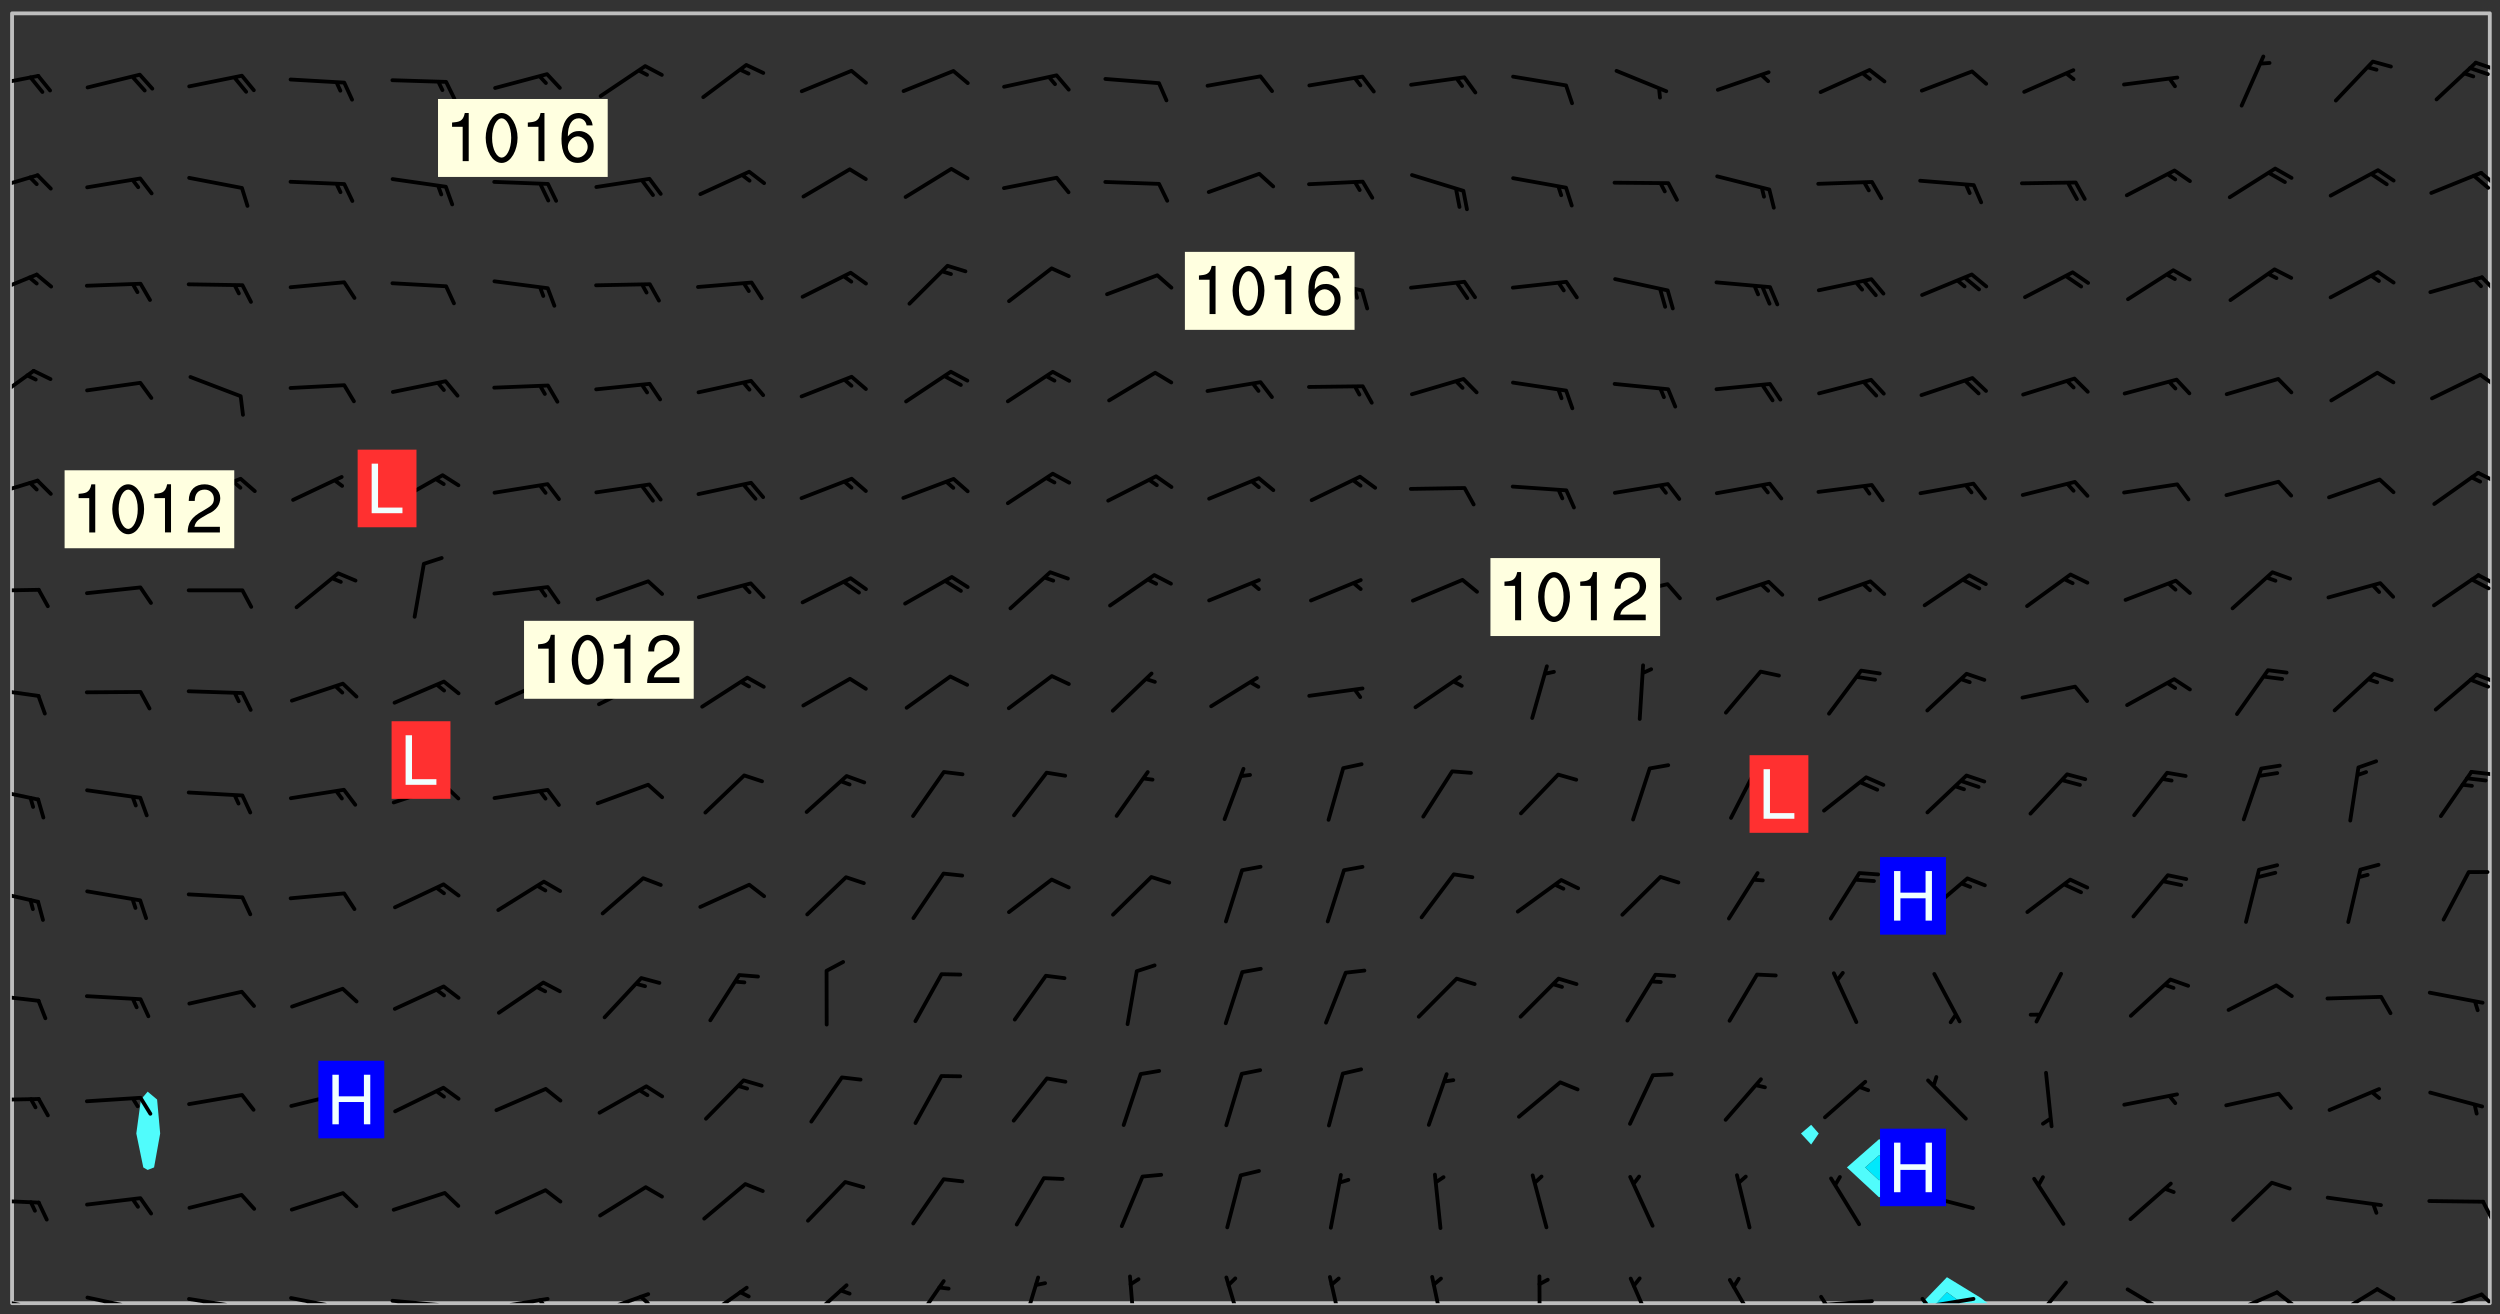 <svg xmlns="http://www.w3.org/2000/svg" role="img" xmlns:xlink="http://www.w3.org/1999/xlink" viewBox="142.45 309.95 326.84 171.84"><rect x="142.45" y="309.95" width="326.84" height="171.84" fill="#333333" stroke="none"/><defs><clipPath id="a"><path d="M144 311.672h1v168.656h-1zm0 0"/></clipPath><clipPath id="b"><path d="M144 311.672h324v168.656H144zm0 0"/></clipPath><clipPath id="c"><path d="M393 476h10v4.328h-10zm0 0"/></clipPath><clipPath id="d"><path d="M395 478h4v2.328h-4zm0 0"/></clipPath><clipPath id="e"><path d="M467 311.672h1v168.656h-1zm0 0"/></clipPath><clipPath id="f"><path d="M144 479h4v1.328h-4zm0 0"/></clipPath><clipPath id="g"><path d="M147 480h2v.328h-2zm0 0"/></clipPath><clipPath id="h"><path d="M146 480h2v.328h-2zm0 0"/></clipPath><clipPath id="i"><path d="M153 479h8v1.328h-8zm0 0"/></clipPath><clipPath id="j"><path d="M160 480h2v.328h-2zm0 0"/></clipPath><clipPath id="k"><path d="M166 479h9v1.328h-9zm0 0"/></clipPath><clipPath id="l"><path d="M173 480h3v.328h-3zm0 0"/></clipPath><clipPath id="m"><path d="M180 479h8v1.328h-8zm0 0"/></clipPath><clipPath id="n"><path d="M187 480h2v.328h-2zm0 0"/></clipPath><clipPath id="o"><path d="M193 479h9v1.328h-9zm0 0"/></clipPath><clipPath id="p"><path d="M200 480h2v.328h-2zm0 0"/></clipPath><clipPath id="q"><path d="M206 479h9v1.328h-9zm0 0"/></clipPath><clipPath id="r"><path d="M212 479h3v1.328h-3zm0 0"/></clipPath><clipPath id="s"><path d="M220 478h8v2.328h-8zm0 0"/></clipPath><clipPath id="t"><path d="M225 479h3v1.328h-3zm0 0"/></clipPath><clipPath id="u"><path d="M234 478h7v2.328h-7zm0 0"/></clipPath><clipPath id="v"><path d="M247 477h7v3.328h-7zm0 0"/></clipPath><clipPath id="w"><path d="M261 477h6v3.328h-6zm0 0"/></clipPath><clipPath id="x"><path d="M275 476h4v4.328h-4zm0 0"/></clipPath><clipPath id="y"><path d="M289 476h2v4.328h-2zm0 0"/></clipPath><clipPath id="z"><path d="M302 476h4v4.328h-4zm0 0"/></clipPath><clipPath id="A"><path d="M316 476h3v4.328h-3zm0 0"/></clipPath><clipPath id="B"><path d="M329 476h3v4.328h-3zm0 0"/></clipPath><clipPath id="C"><path d="M343 476h1v4.328h-1zm0 0"/></clipPath><clipPath id="D"><path d="M355 476h4v4.328h-4zm0 0"/></clipPath><clipPath id="E"><path d="M368 477h5v3.328h-5zm0 0"/></clipPath><clipPath id="F"><path d="M379 479h9v1.328h-9zm0 0"/></clipPath><clipPath id="G"><path d="M380 479h2v1.328h-2zm0 0"/></clipPath><clipPath id="H"><path d="M393 479h8v1.328h-8zm0 0"/></clipPath><clipPath id="I"><path d="M393 479h2v1.328h-2zm0 0"/></clipPath><clipPath id="J"><path d="M407 477h6v3.328h-6zm0 0"/></clipPath><clipPath id="K"><path d="M420 478h7v2.328h-7zm0 0"/></clipPath><clipPath id="L"><path d="M433 478h8v2.328h-8zm0 0"/></clipPath><clipPath id="M"><path d="M439 478h4v2.328h-4zm0 0"/></clipPath><clipPath id="N"><path d="M447 478h7v2.328h-7zm0 0"/></clipPath><clipPath id="O"><path d="M459 478h9v2.328h-9zm0 0"/></clipPath><clipPath id="P"><path d="M466 478h2v2.328h-2zm0 0"/></clipPath><clipPath id="Q"><path d="M144 466h4v2h-4zm0 0"/></clipPath><clipPath id="R"><path d="M466 466h2v4h-2zm0 0"/></clipPath><clipPath id="S"><path d="M144 453h4v2h-4zm0 0"/></clipPath><clipPath id="T"><path d="M144 439h4v3h-4zm0 0"/></clipPath><clipPath id="U"><path d="M144 426h4v3h-4zm0 0"/></clipPath><clipPath id="V"><path d="M144 412h4v3h-4zm0 0"/></clipPath><clipPath id="W"><path d="M465 410h3v2h-3zm0 0"/></clipPath><clipPath id="X"><path d="M144 399h4v3h-4zm0 0"/></clipPath><clipPath id="Y"><path d="M465 397h3v3h-3zm0 0"/></clipPath><clipPath id="Z"><path d="M144 386h4v2h-4zm0 0"/></clipPath><clipPath id="aa"><path d="M466 384h2v3h-2zm0 0"/></clipPath><clipPath id="ab"><path d="M465 385h3v3h-3zm0 0"/></clipPath><clipPath id="ac"><path d="M144 372h4v4h-4zm0 0"/></clipPath><clipPath id="ad"><path d="M466 371h2v3h-2zm0 0"/></clipPath><clipPath id="ae"><path d="M144 358h4v5h-4zm0 0"/></clipPath><clipPath id="af"><path d="M466 358h2v3h-2zm0 0"/></clipPath><clipPath id="ag"><path d="M144 345h4v4h-4zm0 0"/></clipPath><clipPath id="ah"><path d="M466 345h2v4h-2zm0 0"/></clipPath><clipPath id="ai"><path d="M144 332h4v4h-4zm0 0"/></clipPath><clipPath id="aj"><path d="M466 332h2v3h-2zm0 0"/></clipPath><clipPath id="ak"><path d="M144 319h4v3h-4zm0 0"/></clipPath><clipPath id="al"><path d="M465 317h3v3h-3zm0 0"/></clipPath><g id="am" clip-path="url(#clip1)"><path fill="#fff" fill-opacity="0" fill-rule="evenodd" d="M0 0h1000v1000H0zm0 0"/><path fill="#d3d3d3" fill-opacity="0" fill-rule="evenodd" d="M162.152 355.867l-.234.293.059.234.117.172.176.234.293.348.113.059.117-.172.059-.234.176-.176.465-.176h.699l.234.293.289.816.059.176.176.23.352.234.699.699.172.176.234.348.234.41.289.582.41.465.23.234.234.176.117.23.176.293.172 1.164v.234l.059.289.059.117.117.117.348.41.117.172.176.176.176.234.117.172.172.352.059.234.234.406.234-.059-.176.176-.059.93h-.582l-.234-.113-.348.113-.117.117-.059.293-.059.176-.117.172-.465.293-.059.234-.059.113v.645l.059.172v.41l.059.059v.406l.059.406.117.176.059.059.23.641-.059.293v.699l-.059.582v.234l-.059.23-.055.352v1.922l.055.117h.426l-.367.117-.023.352.891 1.168 1.742.539 1.34.359v.539l.09.809.535.715 1.52.27.891-.086.09 1.164.535.18 1.16-.18 2.055-.984 1.16-.363 1.879-.176 1.695-.18-.18.719-1.516.086-1.25.09-.805.27-1.074.809.27.719.535.898-.18.625-.266.809.266 1.078.625.898.805.18 1.25-.18-.266.723.098.504.055.293v.172l.059.293v.406l.176.117.352.117h.406l.293-.176.113-.117.059-.117.117-.23.059-.176.352-.465.23-.176.176-.059.176.059.059.176.117.988.055.469.059.172.117.234.176.059.816.059h.289l.117.234.059.406.059.352v1.105l.117.293.117.348.289.699.176.352.582.754.352.176.172.059.469.234.641.465.348.234.293.176.293.055.23.062.816.348.293.176.113.172.352.352.117.176.523.641v.289l.059.352v.348l.059.352.059.289.117.059.172.059h.176l.582.234.176.117.176.289.176.234.113.234.293.23.117.117v.41l.059.055.289.234.234.117.059.117.117.172.059.117.23.234.059.176.234.059.117.059-.117.113-.059.117v.117l-.117.293-.117.289v.582l.176.117.117.059.059.117.117.117.113.059.176.348.059.352.059.406v.176l-.059.176-.117.699v.172l.117.176.293.293h.406l.176.117.117.172.117.293v.234h-.527l-.23-.234h-.234l-.176.059-.059.699.059.348.117.176.176.41.117.23.289.469.176.055h.523l.234.059.758.641.059.293v.234l.059.059.23.348v.352l-.117.172v.293l.293.289.293.176.172.059.293.176.293.117.582.406.289.234.293.176.219.16.016.012.23.176.641.523.176.234.117.176.176.176.113.172v.641l.117.176.469.117.582.117.234.059.23.113.293.117.113.059.586.352.289.172.176.062.176.055.176.059.699.352.289.176.234.055.289.176.234.117.641.406.293.117.172.059.234.059.41.059.23.059.234.117.059.172-.41.176.469.059.059.293.113.234.176.055.234.059.176.059.406.117.641.234.117.172.059.234v.176l-.059.117-.059.406.234.234.117.059.348.117.641.23.176.117.289.117.176.176.234.465.582 1.105.176.176.348.176.176.117.352.117 1.047.523.234.059.465.113.293.059.465.176.758.582.234.234.348.465.176.176.289.234.816.699.293.176.289.289.293.176.293.289.695.641.176.176.293.234.289.234.469.289.641.582.348.234.234.293.348.348.352.465.934.992.348.406.117.176.234.059.113.117.645.176.23.113.234.059.293.176.23.117.934.699.406.406.234.176.406.176.234.117.816.348.348.234.234.117.293.289.23.117.758.352.352.172.23.059.293.117.234.059.871.176h.816l.469.23.172.059.875.699.465.117.293.059.176.059.23.059.469.059.348.059.352.059.406.059h.293l.172.059v.23l.176.176h.293l.348.059.352.059.699.117h.641l.465-.234.293-.176.172-.117.41-.172.289-.176.934-.465.469-.293.523-.293.465-.172.465-.176 1.051-.465.289-.117.41-.117.289-.117.527-.176 1.516-.699.582-.348.289-.059.293-.059.348-.117.875-.23.352-.117h.113l.234-.059.875-.234.234-.059h.812l.352-.059.816-.117.172-.059.352-.055.293-.059.23-.059.816-.176.176-.059h.348l.234-.059.465-.117.758-.172.234-.059h.348l.41-.117.289-.059 1.285-.059h.289l.41-.059.23-.059h.176l.875-.117h.406l.41-.117h.348l.352-.113.871-.059h1.75l1.047.289.41.117.289.117.352.117.289.117 1.051.172.289.059h.293l.293.059.172.059.41.059.172.059.117.059h.117l.117.059.352.059h.113l.41.066 1.922.395 1.926.395 1.52.449 1.695.719 2.145.805 1.605-.719 1.43-.805 1.16-1.078 1.25-.449 3.035-.719 1.875-.359 2.145-1.348 2.234-1.254 2.5-1.258 1.695-.449 1.785-.18 1.16-.27.625.539 1.34-.27.715-.988.984-1.344.445-.18.805-.359 1.875-.539 1.785-.449 1.25-.27 1.16-.09 1.699-.09 1.961-.27 1.25-.09h.539l.625-.09h.891l2.145-.18 2.41-.18 2.59-.09 1.695.18 1.609.09 1.43.359 1.16.719 1.875.988 1.16 1.527.266.715.629.09.355.898.535.539.535 1.527 1.074.359h.535l-.805.535.09 1.707.715 2.695.891.805.895.988.715 1.258 1.785.539 1.52-.18.355 1.344 1.609-.805.98-.539.27.27.316-.215.219-.145.801.449.449-.359h.355l.535-.27.539-.719.535-.27.625-.988 1.16.449.84.371 1.395.617 1.695-.18h1.605l1.785.09.18-1.707.535-1.344.805.27.492.848.402.406-.09.539v.359l.715.449.711-.27h1.43l.359.988.445 1.258.715 1.344 1.25.629 1.695.629.715-.18.18-.539.98-.09.449.359.086 1.258-.266.629-.535.18v.539l.715.984.266.539.984.988.801 1.078-.266.359-.09.898-.625 2.332-.355 2.066-.09 1.793-.18.719-.09.539v1.438l-.98 1.883-.359 1.707-.535.898-.805 1.168-.266.539 2.055 1.254.086.359-.355.539-.09-.18v.809l.09 1.438-.445.715-1.074.094-.266.715.535.898.805.719 1.16.809 1.34.27.445.359-.355.449-1.789-.09-1.25-.449-.715-.719-.625-.09-.176 3.59-.188 1.309h89.359V311.703h-55.27v49.082l.762.125 3.289.543 2.023 2.836v2.754l2.352.332 2.348.332h4.051l-1.379 4.16-2.023.707-2.023.703-.543.344-2.594 1.617-.188.117-2.023-2.078-.73-2.742-2.672-2.078-1.375-3.5-.066-.082-1.957-2.672 2.75-1.418v-49.082H294.422v91.414l.117.031.133.012.074.074.105.047.09.059.086.059.09.059.297.297.059.09.031.117.027.117.016.137-.031.117-.059.09-.059.086-.043.105-.047.102-.027.121v.145l.176.27.148.148.074.086.074.074.043.105.062.09.059.086.043.105.059.09.047.102.043.105.059.086.117.18.074.074.062.086.059.09.043.105.059.09.059.086.062.09.059.09.043.102.117.18.074.074.059.086.074.074.09.059.105.047h.148l.133-.016.133.016.102-.047.074-.074.047-.102-.016-.133v-.148l-.047-.105-.027-.117-.047-.102-.027-.121-.043-.102-.062-.09-.043-.102-.043-.105-.031-.117-.016-.133-.012-.137.086-.059.059-.086.121-.031.043.105.016.133v.117l.059.102.059.09.09.059.148.148.059.09.043.105-.012.102.086.059.105.047.086.059.09.059.074.074-.117.027-.105.047-.086.059-.074.074-.059.09-.062.086-.027.121-.047.102-.043.105-.031.117-.012.133-.016.133v.148l.027.117.047.105.043.102.059.09.074.074.09.059.074.074.09.059.059.09.043.105.047.102.117.031.133.016h.148l.117-.031.105.043.043.105.047.102.027.121L299.5 410l.027.117.031.121.027.117.105.043.102.047.133-.016.148.148.062.086.074.074.07.074.09.062.105.043.102.043.117.031.137.016.117-.031.074-.074.027-.117-.012-.133-.031-.121-.027-.117.043-.105h.117l.09.062.117.027h.148l.133.016h.148l.133.016.133-.016h.148l.133-.016.133-.012.137.012.117-.027.133-.016.191-.059-.059.176-.016.133-.027.121-.016.133-.059.086-.133.016-.105.047-.105.043-.117.031-.117.027-.266.031h-.148l-.133.016-.074.074.059.086.148.148.117.18.074.07.09.062.09.059.086.059.09.059.102.043.105.062.105.043.086.059.105.047.102.043.18.117.059.09-.043.102-.047.105.016.133.223.223.059.09.043.102.031.121.043.102.016.133.031.117.012.137.031.117.148.148.102.043.105.043.117.031.133.016.137.016h.117l.117-.031.09-.059.043-.105.047-.102.043-.105.031-.117.012-.133v-.148l-.012-.133-.016-.133-.031-.117-.043-.105-.047-.105-.043-.102-.043-.105-.016-.133.016-.133.027-.117.031-.117.027-.121.047-.102.09-.059.086-.062.074-.074.09-.059.223-.223.059-.086.074-.074.117-.18.059-.086v-.148l-.074-.074-.102-.047-.105-.043-.102-.043-.059-.09-.047-.105-.027-.117.09-.059.117-.031.102-.043.18-.117.148-.148.012-.133-.012-.105-.09-.059-.133.016h-.148l-.133.016-.133-.016-.121-.031-.086-.059-.074-.074-.059-.09-.062-.086-.117-.18-.059-.086.031-.121.086-.059.121-.031.059-.086v-.121l-.031-.117-.059-.09-.059-.086-.047-.105-.027-.117-.016-.133.059-.09.074-.074.09-.059.117-.18.074-.074.059-.086.148-.148.121-.031.133-.016.133.016.074.074.043.105.016.133-.031.117-.117.031-.133.012-.148.148-.043.105-.047.102-.027.121-.031.117v.148l.031.117.043.105.059.09.074.07.074.074.117.031.121.027.117-.027.133-.016h.117l.09.059.074.074.047.105.059.086.102.047.133.016.105.043.086.059-.012.105-.074.074-.18.117-.059.09-.09.059-.07.074-.074.074-.062.09-.027.117-.016.133.016.133-.016.133v.148l.016.133.027.117.031.121.074.074.09.059.086.059.09.059.117.031v.086l-.102.047-.09.059-.266.031-.117.027h-.148l-.105.043-.102.047-.059.09-.062.234-.012.133-.031.121-.016.133v.293l-.012.133.012.137.016.133.133.016.133.012.121.031.086.059.074.074.047.105.043.102.016.133v.445l-.016.133v.445l.031.266.027.117.016.133.031.117.086.211.031.266v.148l-.031.117-.027.117-.031.121-.027.117-.031.117-.031.121-.012.133-.016.133.09.059.117-.031.102.016.047.105-.031.266v.441l-.043.105-.047.105-.043.102-.043.105-.059.086-.031.121-.043.117-.031.117-.016.133.016.133.059.09.105.047.086.059.059.086-.012.137-.031.117-.043.102v.445l-.016.133v.148l-.031.117-.043.105-.027.117-.047.105-.043.102-.031.121-.027.117-.031.133-.031.117-.027.117-.043.105-.031.117-.031.121-.012.133-.016.133v.297l.027.117v.148l.047.398.027.117.059.09.121.031h.148l.133-.016.059.09v.117l-.059.09-.09.059-.102.043-.105.047-.09.059-.086.059-.137.016-.117-.031-.133-.016-.102.047-.062.086-.012.137-.016.133-.031.117-.027.117-.016.133-.031.121v.297l.016.133.031.117v.148l.012.133v.148l-.027.117-.047.102-.027.121-.031.117-.059.09-.074.074-.102.043-.105.047-.117.027-.121.031-.102-.047.059-.086.105-.047.027-.117.031-.117.027-.121.031-.117v-.148l.016-.133-.031-.117-.043-.105-.105.016-.074.074-.102.043-.09.062-.074.074-.043.102-.016.133-.031.117L304.25 426l-.031.117-.027.117-.031.121-.027.117-.031.117-.043.105-.09.059h-.09l-.117-.031-.031-.086.016-.137-.031-.117v-.148l-.012-.133v-.148l-.062-.234-.027-.121-.043-.102-.047-.105-.059-.086-.059-.09-.043-.105-.062-.086-.148-.148-.07-.074-.105-.047-.105-.043-.102-.043-.297-.297-.09-.074-.086-.059-.105-.043-.09-.062-.086-.059-.105-.043-.09-.059-.086-.062-.074-.07-.105-.047-.086-.059-.105-.043-.09-.062-.102-.043-.105-.043-.086-.059-.105-.047-.105-.043-.102-.047-.09-.059-.102-.043-.105-.043-.09-.062-.117-.027-.133-.016-.133.016H299.75l-.133.016-.117-.031-.09-.059-.074-.074-.09-.059-.102-.047h-.148l-.121-.027-.102-.043-.074-.074-.117-.18-.09-.059-.102-.043-.09-.062-.105-.043-.09-.059-.086-.059-.105-.047-.059-.086-.059-.09-.043-.105-.047-.102-.074-.074-.086-.059-.074-.074-.09-.059-.223-.223-.043-.105-.031-.266.105-.043h.145l.105.043.074.074.09.059.086.059.105.047.09.059.148.148.07.074.148.148.062.086.074.074.086.059.074.074.09.062.09.059.086.059.27.176.102.047.105.043.102.043.047-.074.059-.086.074-.074.07-.074.105.043.074.074.059.09.043.102.047.105.043.105.121.027.117-.027.074-.09.043-.105.059-.09.074-.074.105-.043.117-.027.133.012.09.059.148.148.059.09.043.105.047.102.043.105.043.102.105.047.105.043.133.016.086-.059.059-.09.074-.074.105-.043.117.027.105.047.102.043.105.043.102.047.18.117v.117l-.016.133.016.133.016.137.059.086.102.047.121.027.117.031h.148l.117-.031.059-.09.18-.117.059-.09.074-.074.059-.086.117-.18.18-.117.117.031.09.059.043.074-.016.133v.117l.09.059h.148l.133-.016.133-.012.266-.031.105-.043.117-.031.121-.027.074-.074.07-.074.062-.09-.016-.105-.047-.102-.102-.043-.105-.016-.117.027-.266.031h-.148l-.074-.074-.09-.059-.117-.031-.117-.027-.133-.016h-.148l-.133.016h-.297l-.105-.047-.148-.148-.043-.102-.059-.09.223-.223.086-.059.105-.043.117-.031.133-.016.133.016.137.016.102.043.133-.012.09-.062.102-.043.062-.09-.047-.102-.09-.059-.117-.031-.102-.043-.059-.09-.062-.09v-.117l.016-.133.105-.047.074-.07v-.121l-.09-.059-.031-.117.09-.059.074-.074.043-.105.059-.09.047-.102.016-.133v-.148l-.047-.105-.043-.102-.09-.059-.133-.016-.102-.043-.137-.016-.117-.031h-.445l-.133-.016-.133-.012-.133-.016-.117-.031h-.148l-.133-.016-.133-.012-.266-.031-.121-.043-.086-.059-.074-.074v-.148l.012-.133.105-.047.102-.043.133-.016h.152l.133-.016h.293l.121.031.102.043.09.059.234.062.121-.047.09-.059.102-.043.133-.016.105.043.102.047.133.012.121-.027h.145l.121-.031.117-.027.105-.047.074-.074.086-.059.148-.148.059-.086.047-.105.027-.117.016-.105-.102-.043-.09-.059-.117-.031-.105-.043-.09-.062-.074-.086-.074-.074-.102-.043-.105-.047-.102-.043-.059-.09-.047-.102-.086-.211-.062-.086-.059-.09-.074-.074-.086-.059h-.27l-.117.031-.09.059-.102.043-.133.016-.105-.016-.027-.117-.062-.09-.117-.031-.102-.043-.148-.148-.031-.117-.016-.105.074-.074.18-.117.117-.027.117-.031.137.016.102.043.105.043.102.047.105.043.117.031.133.016.117.027.133.016.105-.016.09-.059-.074-.074-.105-.043-.074-.074-.074-.09-.148-.148-.086-.059-.09-.059-.074-.074-.09-.059-.102-.047-.121-.027-.102-.047-.105-.043-.117-.031-.102-.043-.121-.031h-.148l-.117.031-.105.043-.086.062-.18.117-.086.059-.09.059-.105.047-.086.059-.105.043-.102.043-.105.047-.074.074-.059.09-.059.086-.047.105-.059.086-.074.074-.133-.012-.117-.031h-.117l-.074.074-.09.059-.074.074-.09.059-.086.059-.105.047-.102.043-.137.016-.102-.043-.148-.148-.105-.047h-.086l-.105.047-.102.043-.121.031-.117-.031-.074-.074v-.117l.031-.121.074-.07.059-.09.074-.074.117-.031.105-.043h.293l.133-.016.137-.016.102-.043.09-.059.102-.047.09-.059.133-.012.09.059.133.012.09-.059.086-.059.105-.043.09-.059.086-.062.09-.059.148-.148.059-.086.059-.09.105-.043.133-.016.117.027.121.031.059-.059.059-.09.031-.266.027-.117.105.012.133.016.102-.043.09-.059.059-.09.074-.074.059-.09.047-.102.012-.133-.012-.133-.047-.105-.148-.148-.059-.09-.059-.086-.043-.105v-.445l.016-.133v-.148l.012-.133-.059-.059-.09.059-.102-.043-.18-.117-.086-.059-.062-.09-.059-.09-.074-.074-.086-.059-.121.031-.102.012-.105.047-.086.059-.105.043-.148.148-.09.059-.086.059-.09.062-.105.043-.133.016v-.121l.105-.043.117-.031.074-.07.043-.105v-.148l-.027-.117-.148-.148-.133-.016h-.148l-.117.031-.105.043-.102.043-.09.062-.117.027-.074-.074.012-.133-.043-.102-.043-.105-.09-.059-.117.027-.121.031-.117.031-.102.043-.121.031-.102.043-.105.043-.09.059-.102.016v-.117l.016-.133-.059-.09-.074.043-.148.148-.059.09-.074.074-.047.105-.043.102-.074.074-.059.09-.074.074-.059.086-.074.074-.09.062-.074.07-.074.074-.102.016-.133.016-.105-.043v-.121l.148-.148.043-.102.059-.09.047-.102.043-.105.059-.09.031-.117.043-.102.031-.121.027-.117.047-.105.043-.102.043-.105.074-.07.09-.062.09-.059.102-.043h.297l.266-.031.105-.043-.074-.074-.117-.031-.105-.043-.09-.059-.102-.047-.09-.059-.102-.043-.105-.043-.09-.062-.086-.059-.105-.043-.102-.043-.121-.031-.117-.031-.102-.043L297.5 410.25l-.102-.043-.09-.059-.043-.105-.016-.133.102-.043.133-.016.137.016.133-.016.102-.043.059-.09.016-.105-.09-.059-.074-.074-.102-.043-.09-.059-.148-.148-.043-.105-.016-.133v-.293l-.059-.09-.09-.059-.074-.074-.043-.105-.031-.117-.059-.09-.074-.074-.117-.027-.074-.074-.09-.059-.09-.062-.086-.059-.074-.074-.059-.086-.047-.105-.086-.059-.148-.148-.195-.059-.133.016-.102.043-.074.074-.047.102-.043.105-.059.09-.059.086-.297.297-.09.059h-.086l-.062-.086-.043-.105.031-.117.059-.09.027-.117-.012-.133-.09-.062-.105.047-.117.027-.117.031-.27.176-.102.047-.117.027-.105.047-.09.059-.102.043-.059-.086-.047-.105.016-.133.047-.105.07-.074.074-.07.059-.09v-.148l-.043-.105h-.238l-.102.047-.031.117-.027.117-.031.121-.074.043-.133.016-.074-.047-.043-.102-.043-.105-.047-.102-.043-.105-.121.031-.102.043-.133.016-.117.031-.105.043-.09.059-.102.047-.121.027-.133.016-.102-.043-.059-.09-.047-.105-.043-.102-.043-.105v-.117l.059-.09.086-.059.18-.117.102-.047.105-.043.105-.059.102-.043.09-.062.102-.043.105-.059.102-.047.09-.059.105-.043.102-.043.09-.062.102-.043.137-.016.117.031.102.043.121.031.102.043.105.047.102.043.105.043.102.047.105.043.102.043.105.047.086.059.105.043.117.031.105.043.102.047.09.059.105.043.102.043.105.047.117.027.102.047.121.027h.148l.086-.059.016-.102.059-.09-.027-.117-.074-.074-.117-.18-.074-.074-.09-.074-.18-.117-.086-.059-.105-.043-.102-.047-.27-.176-.059-.09-.074-.074-.059-.09-.043-.102-.031-.117-.016-.137v-.562l-.012-.133-.016-.133-.031-.117-.016-.133-.012-.133-.031-.121-.223-.223-.059-.086-.016-.105.031-.117.133-.016v-91.414H172.992v1.453l-.059.234-.352 1.051-.172.523-.117.348-.176.41-.117.172-.234.293-.23.059h-.352l-.117.059-.23.406v.293l.117.176.23.23.117.234.641.758.293.465.176.234.23.352.234.348.641.816.176.465.172.41.117.695.176.469.117 1.398.059.465v.875l.117 1.047v4.781l-.059.465-.352 1.281-.176.523-.113.41-.352.93L172.934 336l-.234.582-.117.176-.172.348-.176.406-.352.816-.059.293-.113.293-.117.289-.059.176-.117.875-.059.406-.059.117-.059.176-.059.172-.23.527-.117.172v.234l-.117.234-.059.172-.176.586v.289l-.059.176v.293l-.059.113-.059.527v.172l-.055.234v2.621l-.176.816-.117.176-.176.234-.117.172-.113.234-.586.934-.23.289-.293.465-.176.234-.289.352-.352.699-.113.23-.176.41-.176.23-.406.527-.816.699-.293.172-.289.234-.176.117-.176.176-.523.406-.527.176-.172.176-.234.055-.641.176h-.758m12.211 31.023l-1.074.449.359.895 1.25-.715.445-.539-.98-.09"/><path fill="#d3d3d3" fill-opacity="0" fill-rule="evenodd" d="M201.508 416.598h-.895l.449.629.98.359.805-.09.445-.988-.176.09-.715-.355-.895.355m154.621 59.07l-.059-.523v-.293l.113-.293.059-.23.469-.469h.113l.117-.113.117-.059h.176l.234-.059h.348l.234.059.117.059.23.172.059.176.117.582v.293l-.117.176-.172.289-.176.176-.527.523-.23.234-.117.059h-.176l-.117-.059-.406-.293-.176-.117-.117-.059-.059-.113-.055-.117m6.641-10.957l-.059-.172v-1.109l.059-.172.176-.059.172-.059h.176l.234-.059.117.059.059.699-.059.172-.117.176-.117.059-.234.523-.113.059h-.234l-.059-.117m9.613-14.391l-.117-.176v-.699l.293-.875.117-.172.176-.352.113-.23.117-.293.352-.758.117-.23.172-.234h.176l.117-.059h.641l.117.059.234.234.172.113.352.293.117.117.113.176v.113l.117.059.117.117v.699l-.059.176v.23l-.059.176-.348 1.051-.117.23-.117.234-.117.059-.23.234-.641.289h-.875l-.41-.117-.641-.465"/><path fill="none" stroke="#bebebe" stroke-linecap="round" stroke-linejoin="round" stroke-miterlimit="10" stroke-width=".5" d="M467.957 311.695H144.027v168.625h323.93v-168.625"/><g clip-path="url(#a)"><path fill="#fff" fill-opacity="0" fill-rule="evenodd" d="M144 475.891v4.438h.004H144V311.672h.004H144v164.219"/></g><g clip-path="url(#b)"><path fill="#fff" fill-opacity="0" fill-rule="evenodd" d="M144.004 480.328V311.672h17.75v140.996l-.879 1.031-.605 4.438.914 4.438.57.332.84-.332.797-4.438-.402-4.438-1.234-1.031v-140.996h217.48v145.332l-1.332 1.133 1.332 1.445.992-1.445-.992-1.133V311.672h8.875v147.215l-4.203 3.688 4.203 3.91 4.438-2.035 2.324-1.875-2.324-2.051-4.438-1.637V311.672h79.887v168.656h-65.688l-.883-.688-4.441-2.715-3.285 3.402H144.004"/></g><path fill="#50fcfc" fill-rule="evenodd" d="M161.184 462.574l-.914-4.438.605-4.438.879-1.031 1.234 1.031.402 4.438-.797 4.438-.84.332-.57-.332m218.051-2.992l-1.332-1.445 1.332-1.133.992 1.133-.992 1.445m8.875 6.902l-4.203-3.91 4.203-3.688v2.098l-1.812 1.59 1.812 1.688 2.422-1.688-2.422-1.59v-2.098l4.438 1.637 2.324 2.051-2.324 1.875-4.438 2.035"/><path fill="#00e8fc" fill-rule="evenodd" d="M388.109 464.262l-1.812-1.688 1.812-1.59 2.422 1.59-2.422 1.688"/><g clip-path="url(#c)"><path fill="#50fcfc" fill-rule="evenodd" d="M393.699 480.328h1.898l1.387-1.438 1.973 1.438h3.352l-.883-.688-4.441-2.715-3.285 3.402"/></g><g clip-path="url(#d)"><path fill="#00e8fc" fill-rule="evenodd" d="M395.598 480.328h3.359l-1.973-1.438-1.387 1.438"/></g><g clip-path="url(#e)"><path fill="#fff" fill-opacity="0" fill-rule="evenodd" d="M467.996 480.328H468V311.672h-.004H468v168.656h-.004"/></g><g clip-path="url(#f)"><path fill="none" stroke="#000" stroke-linecap="round" stroke-linejoin="round" stroke-miterlimit="10" stroke-width=".5" d="M147.43 481.086l-6.859-1.512"/></g><g clip-path="url(#g)"><path fill="none" stroke="#000" stroke-linecap="round" stroke-linejoin="round" stroke-miterlimit="10" stroke-width=".5" d="M147.43 481.086l.66 2.363"/></g><g clip-path="url(#h)"><path fill="none" stroke="#000" stroke-linecap="round" stroke-linejoin="round" stroke-miterlimit="10" stroke-width=".5" d="M146.434 480.863l.328 1.184"/></g><g clip-path="url(#i)"><path fill="none" stroke="#000" stroke-linecap="round" stroke-linejoin="round" stroke-miterlimit="10" stroke-width=".5" d="M160.75 481.074l-6.867-1.488"/></g><g clip-path="url(#j)"><path fill="none" stroke="#000" stroke-linecap="round" stroke-linejoin="round" stroke-miterlimit="10" stroke-width=".5" d="M160.75 481.074l.664 2.359"/></g><g clip-path="url(#k)"><path fill="none" stroke="#000" stroke-linecap="round" stroke-linejoin="round" stroke-miterlimit="10" stroke-width=".5" d="M174.098 480.887l-6.938-1.117"/></g><g clip-path="url(#l)"><path fill="none" stroke="#000" stroke-linecap="round" stroke-linejoin="round" stroke-miterlimit="10" stroke-width=".5" d="M174.098 480.887l.793 2.324"/></g><g clip-path="url(#m)"><path fill="none" stroke="#000" stroke-linecap="round" stroke-linejoin="round" stroke-miterlimit="10" stroke-width=".5" d="M187.391 481.012L180.5 479.648"/></g><g clip-path="url(#n)"><path fill="none" stroke="#000" stroke-linecap="round" stroke-linejoin="round" stroke-miterlimit="10" stroke-width=".5" d="M187.391 481.012l.711 2.348"/></g><g clip-path="url(#o)"><path fill="none" stroke="#000" stroke-linecap="round" stroke-linejoin="round" stroke-miterlimit="10" stroke-width=".5" d="M200.758 480.652l-6.996-.645"/></g><g clip-path="url(#p)"><path fill="none" stroke="#000" stroke-linecap="round" stroke-linejoin="round" stroke-miterlimit="10" stroke-width=".5" d="M200.758 480.652l.949 2.262"/></g><g clip-path="url(#q)"><path fill="none" stroke="#000" stroke-linecap="round" stroke-linejoin="round" stroke-miterlimit="10" stroke-width=".5" d="M214.043 479.762l-6.934 1.133"/></g><g clip-path="url(#r)"><path fill="none" stroke="#000" stroke-linecap="round" stroke-linejoin="round" stroke-miterlimit="10" stroke-width=".5" d="M213.035 479.926l.742.977"/></g><g clip-path="url(#s)"><path fill="none" stroke="#000" stroke-linecap="round" stroke-linejoin="round" stroke-miterlimit="10" stroke-width=".5" d="M227.195 479.141l-6.609 2.379"/></g><g clip-path="url(#t)"><path fill="none" stroke="#000" stroke-linecap="round" stroke-linejoin="round" stroke-miterlimit="10" stroke-width=".5" d="M226.234 479.484l.91.824"/></g><g clip-path="url(#u)"><path fill="none" stroke="#000" stroke-linecap="round" stroke-linejoin="round" stroke-miterlimit="10" stroke-width=".5" d="M240.074 478.297l-5.734 4.062"/></g><path fill="none" stroke="#000" stroke-linecap="round" stroke-linejoin="round" stroke-miterlimit="10" stroke-width=".5" d="M239.238 478.887l1.098.555"/><g clip-path="url(#v)"><path fill="none" stroke="#000" stroke-linecap="round" stroke-linejoin="round" stroke-miterlimit="10" stroke-width=".5" d="M253.129 477.977l-5.215 4.707"/></g><path fill="none" stroke="#000" stroke-linecap="round" stroke-linejoin="round" stroke-miterlimit="10" stroke-width=".5" d="M252.371 478.66l1.152.418"/><g clip-path="url(#w)"><path fill="none" stroke="#000" stroke-linecap="round" stroke-linejoin="round" stroke-miterlimit="10" stroke-width=".5" d="M265.828 477.434l-3.984 5.789"/></g><path fill="none" stroke="#000" stroke-linecap="round" stroke-linejoin="round" stroke-miterlimit="10" stroke-width=".5" d="M265.25 478.277l1.219.141"/><g clip-path="url(#x)"><path fill="none" stroke="#000" stroke-linecap="round" stroke-linejoin="round" stroke-miterlimit="10" stroke-width=".5" d="M278.172 476.965l-2.043 6.727"/></g><path fill="none" stroke="#000" stroke-linecap="round" stroke-linejoin="round" stroke-miterlimit="10" stroke-width=".5" d="M277.875 477.945l1.203-.238"/><g clip-path="url(#y)"><path fill="none" stroke="#000" stroke-linecap="round" stroke-linejoin="round" stroke-miterlimit="10" stroke-width=".5" d="M290.18 476.828l.57 7.004"/></g><path fill="none" stroke="#000" stroke-linecap="round" stroke-linejoin="round" stroke-miterlimit="10" stroke-width=".5" d="M290.262 477.848l1.035-.664"/><g clip-path="url(#z)"><path fill="none" stroke="#000" stroke-linecap="round" stroke-linejoin="round" stroke-miterlimit="10" stroke-width=".5" d="M302.781 476.961l2 6.734"/></g><path fill="none" stroke="#000" stroke-linecap="round" stroke-linejoin="round" stroke-miterlimit="10" stroke-width=".5" d="M303.074 477.941l.871-.859"/><g clip-path="url(#A)"><path fill="none" stroke="#000" stroke-linecap="round" stroke-linejoin="round" stroke-miterlimit="10" stroke-width=".5" d="M316.316 476.902l1.559 6.852"/></g><path fill="none" stroke="#000" stroke-linecap="round" stroke-linejoin="round" stroke-miterlimit="10" stroke-width=".5" d="M316.543 477.898l.926-.801"/><g clip-path="url(#B)"><path fill="none" stroke="#000" stroke-linecap="round" stroke-linejoin="round" stroke-miterlimit="10" stroke-width=".5" d="M329.684 476.891l1.453 6.875"/></g><path fill="none" stroke="#000" stroke-linecap="round" stroke-linejoin="round" stroke-miterlimit="10" stroke-width=".5" d="M329.895 477.891l.941-.785"/><g clip-path="url(#C)"><path fill="none" stroke="#000" stroke-linecap="round" stroke-linejoin="round" stroke-miterlimit="10" stroke-width=".5" d="M343.711 476.816l.031 7.027"/></g><path fill="none" stroke="#000" stroke-linecap="round" stroke-linejoin="round" stroke-miterlimit="10" stroke-width=".5" d="M343.715 477.836l1.082-.578"/><g clip-path="url(#D)"><path fill="none" stroke="#000" stroke-linecap="round" stroke-linejoin="round" stroke-miterlimit="10" stroke-width=".5" d="M355.641 477.105l2.801 6.445"/></g><path fill="none" stroke="#000" stroke-linecap="round" stroke-linejoin="round" stroke-miterlimit="10" stroke-width=".5" d="M356.051 478.043l.762-.961"/><g clip-path="url(#E)"><path fill="none" stroke="#000" stroke-linecap="round" stroke-linejoin="round" stroke-miterlimit="10" stroke-width=".5" d="M368.602 477.285l3.512 6.086"/></g><path fill="none" stroke="#000" stroke-linecap="round" stroke-linejoin="round" stroke-miterlimit="10" stroke-width=".5" d="M369.113 478.172l.648-1.043"/><g clip-path="url(#F)"><path fill="none" stroke="#000" stroke-linecap="round" stroke-linejoin="round" stroke-miterlimit="10" stroke-width=".5" d="M380.168 480.602l7.008-.547"/></g><g clip-path="url(#G)"><path fill="none" stroke="#000" stroke-linecap="round" stroke-linejoin="round" stroke-miterlimit="10" stroke-width=".5" d="M381.188 480.523l-.66-1.035"/></g><g clip-path="url(#H)"><path fill="none" stroke="#000" stroke-linecap="round" stroke-linejoin="round" stroke-miterlimit="10" stroke-width=".5" d="M393.52 480.895l6.934-1.133"/></g><g clip-path="url(#I)"><path fill="none" stroke="#000" stroke-linecap="round" stroke-linejoin="round" stroke-miterlimit="10" stroke-width=".5" d="M394.527 480.73l-.742-.977"/></g><g clip-path="url(#J)"><path fill="none" stroke="#000" stroke-linecap="round" stroke-linejoin="round" stroke-miterlimit="10" stroke-width=".5" d="M408.059 483.035l4.484-5.414"/></g><g clip-path="url(#K)"><path fill="none" stroke="#000" stroke-linecap="round" stroke-linejoin="round" stroke-miterlimit="10" stroke-width=".5" d="M426.629 482.137l-6.023-3.617"/></g><g clip-path="url(#L)"><path fill="none" stroke="#000" stroke-linecap="round" stroke-linejoin="round" stroke-miterlimit="10" stroke-width=".5" d="M440.145 478.91l-6.426 2.836"/></g><g clip-path="url(#M)"><path fill="none" stroke="#000" stroke-linecap="round" stroke-linejoin="round" stroke-miterlimit="10" stroke-width=".5" d="M440.145 478.91l1.93 1.516"/></g><g clip-path="url(#N)"><path fill="none" stroke="#000" stroke-linecap="round" stroke-linejoin="round" stroke-miterlimit="10" stroke-width=".5" d="M453.242 478.492l-5.992 3.672"/></g><path fill="none" stroke="#000" stroke-linecap="round" stroke-linejoin="round" stroke-miterlimit="10" stroke-width=".5" d="M453.242 478.492l2.113 1.246"/><g clip-path="url(#O)"><path fill="none" stroke="#000" stroke-linecap="round" stroke-linejoin="round" stroke-miterlimit="10" stroke-width=".5" d="M466.887 479.191l-6.648 2.277"/></g><g clip-path="url(#P)"><path fill="none" stroke="#000" stroke-linecap="round" stroke-linejoin="round" stroke-miterlimit="10" stroke-width=".5" d="M466.887 479.191l1.789 1.676"/></g><g clip-path="url(#Q)"><path fill="none" stroke="#000" stroke-linecap="round" stroke-linejoin="round" stroke-miterlimit="10" stroke-width=".5" d="M147.512 467.176l-7.023-.324"/></g><path fill="none" stroke="#000" stroke-linecap="round" stroke-linejoin="round" stroke-miterlimit="10" stroke-width=".5" d="M147.512 467.176l1.051 2.219m-2.074-2.266l.527 1.109m13.789-1.645l-6.977.84m6.977-.84l1.402 2.012m-2.418-1.891l.699 1.008m13.551-1.555l-6.82 1.691m6.82-1.691l1.641 1.824m11.609-2.059l-6.688 2.16m6.688-2.16l1.762 1.707m11.547-1.727l-6.676 2.199m6.676-2.199l1.773 1.695m11.398-2.059l-6.391 2.926m6.391-2.926l1.949 1.492m11.156-1.883l-5.969 3.707m5.969-3.707l2.121 1.234m10.898-1.641l-5.379 4.52m5.379-4.52l2.277.914m10.785-1.184l-4.875 5.059m4.875-5.059l2.359.672m10.512-1.035l-3.984 5.785m3.984-5.785l2.438.277m10.66-.418l-3.551 6.066m3.551-6.066l2.449.102m10.445-.309l-2.711 6.48m2.711-6.48l2.441-.23m10.398.07l-1.762 6.801m1.762-6.801l2.387-.574m10.707.523l-1.316 6.902m1.125-5.898l1.172-.363m11.312-.684l.727 6.988m-.621-5.973l1.02-.684m11.652-.234l1.805 6.793m-1.543-5.805l.898-.836m11.594.051l2.926 6.387m-2.5-5.457l.742-.977m12.785-.176l1.648 6.832m-1.41-5.836l.918-.816m11.148.242l3.672 5.988m-3.141-5.117l.625-1.059m10.594 2.301l6.801 1.762m-5.812-1.504l-.285-1.195m14.098-1.129l3.828 5.895m-3.27-5.035l.594-1.074m16.715.84l-5.273 4.645m4.504-3.969l1.148.43m12.832-1.219l-5.066 4.871m5.066-4.871l2.332.762M453.727 467.5l-6.961-.973m5.949.832l.418 1.152m13.941-1.453l-7.027-.09"/><g clip-path="url(#R)"><path fill="none" stroke="#000" stroke-linecap="round" stroke-linejoin="round" stroke-miterlimit="10" stroke-width=".5" d="M467.074 467.059l1.125 2.18"/></g><g clip-path="url(#S)"><path fill="none" stroke="#000" stroke-linecap="round" stroke-linejoin="round" stroke-miterlimit="10" stroke-width=".5" d="M147.512 453.629l-7.023.141"/></g><path fill="none" stroke="#000" stroke-linecap="round" stroke-linejoin="round" stroke-miterlimit="10" stroke-width=".5" d="M147.512 453.629l1.195 2.141m-2.215-2.121l.598 1.07m13.73-1.246l-7.012.453m7.012-.453l1.289 2.086m-2.309-2.02l.645 1.043m13.648-1.48l-6.926 1.195m6.926-1.195l1.504 1.938m11.758-2.18l-6.82 1.68m6.82-1.68l1.637 1.828m11.426-2.531l-6.312 3.086m6.312-3.086l1.984 1.441m-2.902-.992l.992.719m13.309-1.016l-6.453 2.781m6.453-2.781l1.918 1.531m11.23-1.871l-6.117 3.457m6.117-3.457l2.07 1.32m-2.961-.816l1.035.66m12.57-1.941l-4.918 5.016m4.918-5.016l2.355.691m-3.07.035l1.176.348m12.395-1.457l-4 5.777m4-5.777l2.438.285m10.578-.469l-3.398 6.148m3.398-6.148l2.453.039m11.336.273l-4.348 5.523m4.348-5.523l2.414.434m9.84-1.004l-2.223 6.664m2.223-6.664l2.418-.41m10.797.379l-2.023 6.727m2.023-6.727l2.406-.48m10.805.449l-1.816 6.789m1.816-6.789l2.391-.555m11.184.633l-2.332 6.629m1.992-5.664l1.211-.184m13.977.285l-5.398 4.5m5.398-4.5l2.27.926m9.844-1.855l-2.996 6.355m2.996-6.355l2.449-.117m11.676.645l-4.613 5.301m3.941-4.527l1.195.277m13.121-.723l-5.273 4.648m4.504-3.973l1.148.434m7.828-1.285l4.938 5m-4.219-4.273l.367-1.172m15.062 6.441l-.727-6.992m.621 5.973l-1.02.684m17.527-3.836l-6.898 1.352m5.895-1.156l.773.953m13.527-1.23L433.5 454.457m6.863-1.516l1.59 1.863m11.531-2.473l-6.477 2.734m5.535-2.336l.949.773m13.465 1.105l-6.789-1.82m5.801 1.555l.273 1.195"/><g clip-path="url(#T)"><path fill="none" stroke="#000" stroke-linecap="round" stroke-linejoin="round" stroke-miterlimit="10" stroke-width=".5" d="M147.488 440.789l-6.977-.809"/></g><path fill="none" stroke="#000" stroke-linecap="round" stroke-linejoin="round" stroke-miterlimit="10" stroke-width=".5" d="M147.488 440.789l.895 2.285m12.441-2.492l-7.016-.398m7.016.398l1.027 2.23m-2.051-2.289l.516 1.117m13.742-2.031l-6.855 1.547m6.855-1.547l1.602 1.859m11.598-2.25l-6.625 2.332m6.625-2.332l1.809 1.66m11.387-1.961l-6.387 2.93m6.387-2.93l1.949 1.488m-2.879-1.062l.977.746m12.98-1.684l-5.812 3.953m5.812-3.953l2.172 1.145m-3.016-.566l1.086.57m12.566-1.738l-4.797 5.137m4.797-5.137l2.371.637m-3.07.109l1.188.32m12.32-1.457l-3.785 5.918m3.785-5.918l2.449.195m-3 .664l1.223.098m10.742-1.512l.016 7.027m-.016-7.027l2.164-1.156m12.871 1.598l-3.422 6.141m3.422-6.141l2.453.051m11.184.156l-4.066 5.73m4.066-5.73l2.434.312m9.449-.91l-1.203 6.922m1.203-6.922l2.332-.762m11.465.879l-2.164 6.688m2.164-6.688l2.414-.43m11.109.508l-2.582 6.535m2.582-6.535l2.438-.277m12.066 1.055l-4.957 4.98m4.957-4.98l2.348.711m10.969-.711l-4.961 4.977m4.961-4.977l2.348.711m-3.07.012l1.172.359m12.223-1.59l-3.676 5.992m3.676-5.992l2.449.152m-2.984.719l1.223.078m12.586-.973l-3.59 6.039m3.59-6.039l2.449.117m7.598-.289l2.941 6.383m-2.512-5.453l.742-.977m15.27 6.34l-3.309-6.199m2.828 5.297l-.688 1.016m11.219-.09l3.219-6.246m-2.75 5.336l-1.227.016m18.273-4.605l-5.18 4.75m5.18-4.75l2.312.82m-3.066-.129l1.156.41m13.445-.332l-6.25 3.211m6.25-3.211l2.016 1.398m11.688.102l-7.023.211m7.023-.211l1.219 2.133m12.035-1.367l-6.902-1.316m5.898 1.125l.363 1.172"/><g clip-path="url(#U)"><path fill="none" stroke="#000" stroke-linecap="round" stroke-linejoin="round" stroke-miterlimit="10" stroke-width=".5" d="M147.426 427.848l-6.852-1.559"/></g><path fill="none" stroke="#000" stroke-linecap="round" stroke-linejoin="round" stroke-miterlimit="10" stroke-width=".5" d="M147.426 427.848l.641 2.371m-1.637-2.598l.32 1.184m14.027-1.148l-6.926-1.176m6.926 1.176l.773 2.332m-1.781-2.504l.387 1.168m13.98-1.395l-7.016-.379m7.016.379l1.035 2.227M187.445 426.75l-7 .641m7-.641l1.344 2.051m11.648-3.234l-6.352 3.004m6.352-3.004l1.965 1.465m-2.891-1.027l.984.73m13.062-1.523l-5.965 3.715m5.965-3.715l2.121 1.23m-2.988-.688l1.059.613m12.793-1.602l-5.305 4.605m5.305-4.605l2.293.883m11.57-.031l-6.402 2.902m6.402-2.902l1.941 1.5m10.711-2.48L247.984 429.5m5.074-4.863l2.328.77m10.418-1.25l-3.938 5.824m3.938-5.824l2.438.262m11.703.523l-5.59 4.254m5.59-4.254l2.23 1.027m10.793-1.363l-5.008 4.926m5.008-4.926l2.344.734m9.523-1.621l-2.113 6.699m2.113-6.699l2.414-.449m10.91.449l-2.129 6.699m2.129-6.699l2.414-.438m11.941.977l-4.211 5.621m4.211-5.621l2.426.375m11.625.371l-5.684 4.129m5.684-4.129l2.207 1.074m-3.031-.473l1.102.535m12.695-1.547l-4.992 4.949m4.992-4.949l2.34.73m10.352-1.227l-3.75 5.941m3.207-5.078l1.223.09m12.629-.957l-3.738 5.949m3.738-5.949l2.449.176m-2.992.691l2.449.176m12.215-.348l-5.348 4.559m5.348-4.559l2.281.902m-3.059-.238l1.141.449m13.082-.953L407.5 429.188m5.605-4.238l2.223 1.035m-3.039-.418l2.227 1.035m11.352-2.23l-4.5 5.395m4.5-5.395l2.402.504m-3.059.281l2.402.504m10.168-2l-1.699 6.816m1.699-6.816l2.379-.598m-2.629 1.59l2.383-.598m11.125-.41l-1.586 6.848m1.586-6.848l2.371-.633m-2.602 1.629l1.184-.316m13.211-.363l-3.285 6.215m3.285-6.215l2.453-.004"/><g clip-path="url(#V)"><path fill="none" stroke="#000" stroke-linecap="round" stroke-linejoin="round" stroke-miterlimit="10" stroke-width=".5" d="M147.438 414.477l-6.875-1.445"/></g><path fill="none" stroke="#000" stroke-linecap="round" stroke-linejoin="round" stroke-miterlimit="10" stroke-width=".5" d="M147.438 414.477l.684 2.355m-1.684-2.566l.34 1.18m14.016-1.203l-6.957-.977m6.957.977l.84 2.305m-1.852-2.445l.422 1.152m13.934-1.309l-7.016-.387m7.016.387l1.031 2.227m-2.051-2.281l.516 1.113m13.781-1.801l-6.938 1.102m6.938-1.102l1.48 1.957m-2.488-1.797l.738.98m13.449-1.699l-6.668 2.215m6.668-2.215l1.777 1.695m-2.746-1.371l.887.848m13.535-.598l-6.945 1.066m6.945-1.066l1.469 1.969m-2.477-1.812l.73.984m13.418-1.816l-6.594 2.422m6.594-2.422l1.828 1.637m10.73-2.855l-5.078 4.859m5.078-4.859l2.328.77m11.059-.691l-5.223 4.703m5.223-4.703l2.305.84m-3.066-.156l1.152.422m12.328-1.633l-4.031 5.758m4.031-5.758l2.434.301m11-.211l-4.27 5.578m4.27-5.578l2.422.398m10.793-.477l-4.066 5.73m3.473-4.895l1.219.156m11.891-1.414l-2.469 6.578m2.109-5.621l1.215-.16m12.188-.887l-1.922 6.758m1.922-6.758l2.398-.516m11.848.934l-3.785 5.922m3.785-5.922l2.445.195m11.41.23l-4.867 5.07m4.867-5.07l2.359.672m9.609-1.477l-2.176 6.68m2.176-6.68l2.418-.426m11.41.637l-3.203 6.254m3.203-6.254l2.453-.035m12.02.984l-5.516 4.355m5.516-4.355l2.246.988m-3.051-.352l2.246.984m11.668-1.855l-5.105 4.824m5.105-4.824l2.328.785m-3.07-.082l2.324.785m-3.066-.082l1.16.391m13.484-1.953l-4.793 5.141m4.793-5.141l2.367.637M412 411.93l2.371.637m11.402-1.586l-4.312 5.547m4.312-5.547l2.418.418m-3.047.387l1.211.211m11.719-1.566l-2.285 6.645m2.285-6.645l2.426-.383m-2.758 1.352l2.426-.383m10.613-.734l-1.07 6.945m1.07-6.945l2.316-.809m-2.473 1.82l1.16-.406m13.773-.023l-3.996 5.781"/><g clip-path="url(#W)"><path fill="none" stroke="#000" stroke-linecap="round" stroke-linejoin="round" stroke-miterlimit="10" stroke-width=".5" d="M465.559 410.863l2.438.285"/></g><path fill="none" stroke="#000" stroke-linecap="round" stroke-linejoin="round" stroke-miterlimit="10" stroke-width=".5" d="M464.98 411.703l2.434.285m-3.016.559l1.219.141"/><g clip-path="url(#X)"><path fill="none" stroke="#000" stroke-linecap="round" stroke-linejoin="round" stroke-miterlimit="10" stroke-width=".5" d="M147.48 400.934l-6.961-.988"/></g><path fill="none" stroke="#000" stroke-linecap="round" stroke-linejoin="round" stroke-miterlimit="10" stroke-width=".5" d="M147.48 400.934l.832 2.305m12.516-2.824l-7.027.047m7.027-.047l1.168 2.16m12.145-2.02l-7.023-.234m7.023.234l1.082 2.203m-2.102-2.238l.539 1.105m13.617-2.297l-6.664 2.223m6.664-2.223l1.777 1.691m-2.746-1.367l.891.844m13.289-1.441l-6.457 2.766m6.457-2.766l1.914 1.539m-2.852-1.137l.957.77m13.27-1.23l-6.406 2.887m6.406-2.887l1.941 1.504m11.309-1.641l-6.273 3.16m6.273-3.16l2.004 1.414m11.129-1.734l-5.91 3.801m5.91-3.801l2.141 1.199m-3-.648l1.07.602m13.199-1l-6.098 3.492m6.098-3.492L255.645 400m11.047-1.609l-5.711 4.094m5.711-4.094l2.199 1.09m11.074-1.145l-5.629 4.207m5.629-4.207l2.219 1.043M293 398.004l-5.07 4.867m4.332-4.156l1.168.379m13.34-.504l-5.977 3.695m5.105-3.156l1.062.617m13.617.211l-6.961.965m5.945-.824l.719.992m13.035-2.629l-5.812 3.953m4.969-3.375l1.082.57m11.129-2.551l-1.918 6.762m1.641-5.777l1.199-.258m11.656-.852l-.441 7.012m.375-5.992l1.121-.508m14.309.309l-4.535 5.367m4.535-5.367l2.398.52m10.75-.648l-4.207 5.629m4.207-5.629l2.426.371m-3.035.445l2.422.375m11.969-.777l-5.137 4.797m5.137-4.797l2.32.797m-3.07-.098l1.16.398m13.777.582l-6.879 1.438m6.879-1.438l1.57 1.887m11.383-2.863l-6.156 3.391m6.156-3.391l2.055 1.344m-2.953-.848l1.027.668m12.137-2.336l-4.059 5.734m4.059-5.734l2.434.312m-3.023.523l2.434.309m12.02-.664l-5.156 4.773m5.156-4.773l2.316.809m-3.066-.113l1.16.402m13-.992l-5.344 4.562"/><g clip-path="url(#Y)"><path fill="none" stroke="#000" stroke-linecap="round" stroke-linejoin="round" stroke-miterlimit="10" stroke-width=".5" d="M466.234 398.156l2.281.902"/></g><path fill="none" stroke="#000" stroke-linecap="round" stroke-linejoin="round" stroke-miterlimit="10" stroke-width=".5" d="M465.457 398.82l2.281.902"/><g clip-path="url(#Z)"><path fill="none" stroke="#000" stroke-linecap="round" stroke-linejoin="round" stroke-miterlimit="10" stroke-width=".5" d="M147.512 387.059l-7.023.129"/></g><path fill="none" stroke="#000" stroke-linecap="round" stroke-linejoin="round" stroke-miterlimit="10" stroke-width=".5" d="M147.512 387.059l1.191 2.145m12.105-2.457l-6.988.754m6.988-.754l1.379 2.031m11.957-1.652h-7.027m7.027 0l1.152 2.164m11.371-4.387l-5.445 4.441m5.445-4.441l2.262.949m-3.055-.305l1.133.477m10.855-2.363l-1.207 6.926m1.207-6.926l2.332-.762m13.867 3.801l-6.977.848m6.977-.848l1.406 2.012m-2.422-1.887l.703 1.004m13.449-1.883l-6.621 2.355m6.621-2.355l1.812 1.656m11.59-1.383l-6.789 1.812m6.789-1.812l1.672 1.793m-2.66-1.531l.836.898m13.211-1.832l-6.281 3.152m6.281-3.152l2.004 1.422m-2.918-.961l2.004 1.418m12.141-2.043l-6.109 3.48m6.109-3.48l2.07 1.316M266 385.891l2.074 1.312m11.676-2.441l-5.199 4.723m5.199-4.723l2.312.828m-3.066-.141l1.152.414m13.211-.734l-5.785 3.988m5.785-3.988l2.176 1.129m-3.02-.547l1.09.562m13.43-.477l-6.508 2.652m5.559-2.266l.945.785m13.316-1.18l-6.504 2.668m5.555-2.281l.945.785m13.309-1.195l-6.48 2.715m6.48-2.715l1.898 1.551m10.594-2.742l-4.836 5.098m4.133-4.355l1.18.324m13.84.68l-6.84 1.605m6.84-1.605l1.617 1.848m11.613-2.152l-6.668 2.215m6.668-2.215l1.773 1.695m-2.746-1.371l.891.844m13.375-1.23l-6.625 2.344m6.625-2.344l1.809 1.656m-2.773-1.316l.906.828m12.977-1.961l-5.832 3.926m5.832-3.926l2.164 1.156m-3.016-.586l2.168 1.156m11.926-1.828l-5.684 4.129m5.684-4.129l2.203 1.074m-3.031-.473l1.102.535m13.48-.328l-6.562 2.512m6.562-2.512l1.852 1.609m-2.809-1.242l.926.805m12.672-2.273l-5.215 4.715m5.215-4.715l2.305.836m-3.066-.148l1.156.418m13.699.316l-6.773 1.871m6.773-1.871l1.688 1.785m-2.672-1.512l.844.891m12.973-2.203l-5.809 3.949"/><g clip-path="url(#aa)"><path fill="none" stroke="#000" stroke-linecap="round" stroke-linejoin="round" stroke-miterlimit="10" stroke-width=".5" d="M466.465 385.148l2.172 1.141"/></g><g clip-path="url(#ab)"><path fill="none" stroke="#000" stroke-linecap="round" stroke-linejoin="round" stroke-miterlimit="10" stroke-width=".5" d="M465.621 385.723l2.172 1.145"/></g><g clip-path="url(#ac)"><path fill="none" stroke="#000" stroke-linecap="round" stroke-linejoin="round" stroke-miterlimit="10" stroke-width=".5" d="M147.359 372.785l-6.719 2.047"/></g><path fill="none" stroke="#000" stroke-linecap="round" stroke-linejoin="round" stroke-miterlimit="10" stroke-width=".5" d="M147.359 372.785l1.734 1.734m-2.711-1.438l.867.867m13.508-.836l-6.887 1.391m6.887-1.391l1.559 1.898m-2.559-1.695l.777.949m13.375-1.719l-6.559 2.52m6.559-2.52l1.852 1.613m-2.805-1.246l.926.805m13.238-1.41l-6.352 3m5.43-2.562l.98.73m13.137-1.398l-6.113 3.461m6.113-3.461l2.07 1.316m-2.957-.812l1.035.66m13.578.004l-6.938 1.121m6.938-1.121l1.484 1.957m-2.492-1.793l.742.977m13.59-1.098l-6.953 1.035m6.953-1.035l1.457 1.977m-2.469-1.824l1.457 1.973m12.828-2.344l-6.871 1.477m6.871-1.477l1.582 1.875m-2.582-1.66l1.582 1.875m12.574-2.621l-6.555 2.539m6.555-2.539l1.855 1.605m-2.809-1.234l.93.801m13.348-1.148l-6.57 2.488m6.57-2.488l1.844 1.621m-2.801-1.258l.922.809m13-1.855l-5.871 3.859m5.871-3.859l2.152 1.176m-3.004-.613l1.074.586m13.289-.812l-6.262 3.188m6.262-3.188l2.008 1.406m-2.922-.945l1.008.707m13.336-.914l-6.496 2.68m6.496-2.68l1.895 1.562m-2.84-1.172l.945.781m13.23-1.367l-6.324 3.066m6.324-3.066l1.98 1.449m-2.902-1l.992.723m13.598.305l-7.027.117m7.027-.117l1.188 2.148m12.117-1.844l-7.008-.492m7.008.492l.996 2.242m-2.016-2.312l.5 1.121m13.797-1.871l-6.934 1.148m6.934-1.148l1.488 1.949M359.5 373.402l.742.973m13.574-1.188l-6.918 1.242m6.918-1.242l1.516 1.93m-2.523-1.75l.758.965m13.59-.977l-6.969.906m6.969-.906l1.422 2m-2.438-1.867l.711 1m13.594-1.305l-6.918 1.25m6.918-1.25l1.516 1.926m-2.523-1.742l.758.961m13.512-1.375l-6.812 1.711m6.812-1.711l1.648 1.82m-2.637-1.574l.82.91m13.551-.836l-6.945 1.07m6.945-1.07l1.469 1.965m11.777-2.305l-6.809 1.75m6.809-1.75l1.652 1.812m11.574-2.102l-6.629 2.328m6.629-2.328l1.805 1.66m11.059-2.531l-5.73 4.066"/><g clip-path="url(#ad)"><path fill="none" stroke="#000" stroke-linecap="round" stroke-linejoin="round" stroke-miterlimit="10" stroke-width=".5" d="M466.426 371.773l2.195 1.102"/></g><path fill="none" stroke="#000" stroke-linecap="round" stroke-linejoin="round" stroke-miterlimit="10" stroke-width=".5" d="M465.594 372.367l1.098.551"/><g clip-path="url(#ae)"><path fill="none" stroke="#000" stroke-linecap="round" stroke-linejoin="round" stroke-miterlimit="10" stroke-width=".5" d="M146.848 358.434l-5.695 4.121"/></g><path fill="none" stroke="#000" stroke-linecap="round" stroke-linejoin="round" stroke-miterlimit="10" stroke-width=".5" d="M146.848 358.434l2.203 1.078m-3.031-.48l1.102.539M160.793 360l-6.957.988M160.793 360l1.445 1.98m11.676-.234l-6.566-2.508m6.566 2.508l.301 2.434m13.238-3.871l-7.016.367m7.016-.367l1.266 2.105m11.984-2.625l-6.887 1.406m6.887-1.406l1.562 1.891m-2.566-1.684l.781.945m13.605-.59l-7.02.281m7.02-.281l1.238 2.121m-2.258-2.078l.617 1.059m13.703-1.32l-6.992.719m6.992-.719l1.367 2.035m-2.387-1.93l.684 1.02m13.586-1.516l-6.863 1.5m6.863-1.5l1.59 1.871m-2.586-1.652l.793.934m13.359-1.684l-6.543 2.566m6.543-2.566l1.863 1.598m-2.816-1.227l.93.801m12.992-1.832l-5.852 3.887m5.852-3.887l2.16 1.164m-3.012-.602l2.16 1.168m12.016-1.719l-5.871 3.859m5.871-3.859l2.152 1.18m-3.004-.617l1.074.59m13.172-1.031l-6.027 3.617m6.027-3.617l2.102 1.266m11.664-.035l-6.93 1.156m6.93-1.156l1.492 1.949m-2.5-1.781l.746.977m13.625-.609l-7.027.09m7.027-.09l1.18 2.152m-2.203-2.141l.59 1.078m13.605-2.043l-6.738 1.996m6.738-1.996l1.719 1.75m-2.699-1.461l.859.875m13.539.355l-6.949-1.047m6.949 1.047l.816 2.316m-1.828-2.469l.41 1.156m13.941-1.18l-6.996-.695m6.996.695l.93 2.27m-1.949-2.371l.465 1.137m13.867-1.723l-6.992.684m6.992-.684l1.359 2.043m-2.375-1.945l1.355 2.043m12.879-2.684l-6.801 1.77m6.801-1.77l1.66 1.809m-2.648-1.551l1.66 1.805m12.574-2.297l-6.66 2.234m6.66-2.234l1.781 1.688m-2.75-1.363l1.781 1.691m12.527-1.945l-6.707 2.094m6.707-2.094l1.742 1.727m-2.719-1.422l.871.863m13.461-1.027l-6.789 1.816m6.789-1.816l1.672 1.793m-2.66-1.531l.836.898m13.441-1.25l-6.738 1.992m6.738-1.992l1.719 1.754m11.238-2.57l-6.02 3.625m6.02-3.625l2.102 1.262m11.359-.988l-6.316 3.078"/><g clip-path="url(#af)"><path fill="none" stroke="#000" stroke-linecap="round" stroke-linejoin="round" stroke-miterlimit="10" stroke-width=".5" d="M466.719 358.953l1.984 1.445"/></g><g clip-path="url(#ag)"><path fill="none" stroke="#000" stroke-linecap="round" stroke-linejoin="round" stroke-miterlimit="10" stroke-width=".5" d="M147.25 345.848l-6.5 2.66"/></g><path fill="none" stroke="#000" stroke-linecap="round" stroke-linejoin="round" stroke-miterlimit="10" stroke-width=".5" d="M147.25 345.848l1.887 1.57m-2.832-1.184l.945.785m13.574.027l-7.02.262m7.02-.262l1.234 2.121m-2.254-2.082l.617 1.059m13.723-.91l-7.027-.113m7.027.113l1.117 2.184m-2.141-2.199l.559 1.09m13.766-1.457l-7 .652m7-.652l1.348 2.051m11.977-1.527l-7.016-.395m7.016.395l1.027 2.23m12.262-1.977l-6.969-.902m6.969.902l.867 2.297m-1.879-2.43l.43 1.148m13.926-1.535l-7.023.141m7.023-.141l1.195 2.141m-2.215-2.121l.594 1.07m13.73-1.312l-7.004.582m7.004-.582l1.328 2.062m-2.348-1.977l.664 1.031m13.309-2.398l-6.281 3.148m6.281-3.148l2.004 1.418m-2.918-.961l1 .711m12.578-2.074l-4.977 4.957m4.977-4.957l2.344.723m-3.066 0l1.172.359m13.164-.746l-5.574 4.285m5.574-4.285l2.234 1.016m11.582-.113l-6.574 2.48m6.574-2.48l1.84 1.621m11.691-.137l-7.008-.488m7.008.488l1 2.242m12.246-1.742l-6.871-1.488m6.871 1.488l.664 2.359m-1.664-2.574l.332 1.18m14.039-2.098l-6.984.777m6.984-.777l1.387 2.023m-2.402-1.91l1.387 2.023m12.945-2.129l-6.984.762m6.984-.762l1.379 2.031m-2.395-1.922l.688 1.016m13.586-.004l-6.871-1.48m6.871 1.48l.668 2.359m-1.668-2.574l.668 2.359m13.711-2.574l-7-.621m7 .621l.957 2.262m-1.977-2.352l.957 2.258m-1.973-2.348l.477 1.129m14.812-1.984l-6.875 1.449m6.875-1.449l1.574 1.883m-2.574-1.672l1.574 1.883m-2.574-1.672l.785.941m14.34-1.98l-6.496 2.684m6.496-2.684l1.891 1.562m-2.836-1.172l1.891 1.562m-2.836-1.172l.945.781m14.129-1.844l-6.23 3.25m6.23-3.25l2.023 1.387m-2.93-.914l2.023 1.387m12.043-2.129l-5.922 3.785m5.922-3.785l2.137 1.207m-3-.656l1.07.602m13.027-1.27l-5.762 4.02m5.762-4.02l2.184 1.117m-3.02-.531l1.09.559m13.281-.789l-6.203 3.309m6.203-3.309l2.035 1.371m-2.938-.891l1.016.688m13.477-.484l-6.754 1.941"/><g clip-path="url(#ah)"><path fill="none" stroke="#000" stroke-linecap="round" stroke-linejoin="round" stroke-miterlimit="10" stroke-width=".5" d="M466.938 346.207l1.707 1.766"/></g><path fill="none" stroke="#000" stroke-linecap="round" stroke-linejoin="round" stroke-miterlimit="10" stroke-width=".5" d="M465.957 346.492l.852.879"/><g clip-path="url(#ai)"><path fill="none" stroke="#000" stroke-linecap="round" stroke-linejoin="round" stroke-miterlimit="10" stroke-width=".5" d="M147.367 332.863l-6.734 2"/></g><path fill="none" stroke="#000" stroke-linecap="round" stroke-linejoin="round" stroke-miterlimit="10" stroke-width=".5" d="M147.367 332.863l1.723 1.746m-2.703-1.457l.863.875m13.531-.742l-6.934 1.156m6.934-1.156l1.492 1.949m-2.5-1.781l.746.973m13.562.098l-6.902-1.32m6.902 1.32l.723 2.344m12.652-2.855l-7.023-.297m7.023.297l1.059 2.215m-2.082-2.258l.531 1.105m13.773-.711l-6.957-1m6.957 1l.832 2.309m-1.844-2.453l.414 1.152m13.945-1.375l-7.023-.266m7.023.266l1.07 2.207m-2.09-2.246l1.066 2.207m13.23-2.836l-6.945 1.07m6.945-1.07l1.469 1.969m-2.48-1.812l1.469 1.965m12.578-3.051l-6.387 2.93m6.387-2.93l1.949 1.492m-2.879-1.066l.977.746m13.102-1.488l-6.055 3.562m6.055-3.562l2.094 1.281m11.188-1.34l-5.984 3.68m5.984-3.68l2.117 1.242m11.652-.082l-6.895 1.359m6.895-1.359l1.551 1.902m11.828-1.098l-7.023-.25m7.023.25l1.074 2.207m12.035-3.523l-6.609 2.383m6.609-2.383l1.82 1.648m11.699-.625l-7.02.336m7.02-.336l1.254 2.109m-2.273-2.062l.625 1.055m13.559.098l-6.719-2.062m6.719 2.062l.465 2.41m-1.441-2.711l.465 2.41m13.926-2.52l-6.914-1.242m6.914 1.242l.75 2.336m-1.754-2.516l.375 1.168m14-1.578l-7.027-.062m7.027.062l1.133 2.176m-2.156-2.188l.566 1.09m13.664-.25l-6.812-1.719m6.812 1.719l.59 2.383m-1.578-2.633l.293 1.191m14.117-1.922l-7.023.242m7.023-.242l1.223 2.129m-2.246-2.094l.613 1.062m13.715-.691l-7.004-.57m7.004.57l.973 2.254m-1.992-2.336l.488 1.125m13.859-1.383l-7.027.109m7.027-.109L415 335.957m-2.207-2.133l1.184 2.148m12.758-3.73L420.5 335.484m6.234-3.242l2.02 1.387m-2.93-.918l1.012.695m13.066-1.418l-5.941 3.75m5.941-3.75l2.133 1.219m-2.996-.672l2.129 1.219m12.172-1.555l-6.188 3.328m6.188-3.328l2.043 1.359m-2.941-.875l2.039 1.359m12.34-1.496l-6.516 2.633"/><g clip-path="url(#aj)"><path fill="none" stroke="#000" stroke-linecap="round" stroke-linejoin="round" stroke-miterlimit="10" stroke-width=".5" d="M466.82 332.547l1.879 1.578"/></g><path fill="none" stroke="#000" stroke-linecap="round" stroke-linejoin="round" stroke-miterlimit="10" stroke-width=".5" d="M465.871 332.93l1.879 1.578"/><g clip-path="url(#ak)"><path fill="none" stroke="#000" stroke-linecap="round" stroke-linejoin="round" stroke-miterlimit="10" stroke-width=".5" d="M147.449 319.875l-6.898 1.348"/></g><path fill="none" stroke="#000" stroke-linecap="round" stroke-linejoin="round" stroke-miterlimit="10" stroke-width=".5" d="M147.449 319.875l1.547 1.906m-2.551-1.711l1.547 1.906m12.734-2.262l-6.824 1.668m6.824-1.668l1.637 1.828m-2.629-1.586l1.633 1.828m12.707-1.934l-6.887 1.395m6.887-1.395l1.559 1.895m-2.562-1.691l1.559 1.895m12.824-1.199l-7.016-.406m7.016.406l1.023 2.23m-2.043-2.289l.512 1.117m13.828-1.152l-7.023-.219m7.023.219l1.082 2.203M199.75 320.625l.543 1.102m13.676-2.082l-6.789 1.809m6.789-1.809l1.672 1.793m-2.66-1.531l.836.898m12.988-2.215l-5.832 3.918m5.832-3.918l2.168 1.152m-3.016-.582l1.082.574m12.98-1.293l-5.629 4.211m5.629-4.211l2.219 1.047m-3.039-.434l1.109.523m13.461-.367l-6.5 2.672m6.5-2.672l1.891 1.566m11.434-1.543l-6.516 2.625m6.516-2.625l1.879 1.582m11.609-1.016l-6.863 1.496m6.863-1.496l1.59 1.871m-2.586-1.652l.793.934m13.59-.129l-7.004-.551m7.004.551l.98 2.25m12.289-3.141l-6.918 1.23m6.918-1.23l1.516 1.93m11.809-1.895l-6.934 1.156m6.934-1.156l1.492 1.949m-2.5-1.781l.746.977m13.59-1.055l-6.961.977m6.961-.977l1.441 1.988m-2.453-1.844l.719.992m13.594-.074l-6.93-1.148m6.93 1.148l.781 2.328m12.32-1.57l-6.504-2.66m5.559 2.273l.121 1.219m14.207-3.309l-6.641 2.293m5.676-1.961l.898.836m13.262-1.469l-6.402 2.895m6.402-2.895l1.945 1.5m-2.875-1.078l.973.75m13.355-.98l-6.566 2.512m6.566-2.512l1.848 1.613m11.398-1.777l-6.43 2.836m5.496-2.422l.961.758m13.559-.207L420.133 321m5.953-.773l.711 1m11.555-3.891l-2.84 6.426m2.426-5.492l1.223-.09M452.664 318l-4.836 5.098M452.664 318l2.363.652m-3.066.09l1.184.324m12.984-.918l-5.133 4.797"/><g clip-path="url(#al)"><path fill="none" stroke="#000" stroke-linecap="round" stroke-linejoin="round" stroke-miterlimit="10" stroke-width=".5" d="M466.129 318.148l2.32.797"/></g><path fill="none" stroke="#000" stroke-linecap="round" stroke-linejoin="round" stroke-miterlimit="10" stroke-width=".5" d="M465.383 318.848l2.32.797m-3.07-.098l1.164.395"/><path fill="#00f" fill-rule="evenodd" d="M388.238 467.648h8.617V457.504h-8.617v10.145"/><path fill="azure" fill-rule="evenodd" d="M390.07 459.336h.836v2.824h3.285v-2.824h.832v6.48h-.832v-2.918h-3.285v2.918h-.836v-6.48"/><path fill="#00f" fill-rule="evenodd" d="M184.074 458.773h8.617V448.625h-8.617v10.148"/><path fill="azure" fill-rule="evenodd" d="M185.906 450.457h.836v2.824h3.285v-2.824h.832v6.48h-.832v-2.914h-3.285v2.914h-.836v-6.48"/><path fill="#00f" fill-rule="evenodd" d="M388.238 432.141h8.617v-10.145h-8.617v10.145"/><path fill="azure" fill-rule="evenodd" d="M390.07 423.828h.836v2.824h3.285v-2.824h.832v6.48h-.832v-2.918h-3.285v2.918h-.836v-6.48"/><path fill="#ff3030" fill-rule="evenodd" d="M371.18 418.828h7.691v-10.148h-7.691v10.148"/><path fill="azure" fill-rule="evenodd" d="M373.012 410.512h.836v5.742h3.191v.738h-4.027v-6.48"/><path fill="#ff3030" fill-rule="evenodd" d="M193.645 414.387h7.695v-10.145h-7.695v10.145"/><path fill="azure" fill-rule="evenodd" d="M195.477 406.074h.836v5.742h3.191v.738h-4.027v-6.48"/><path fill="#ff3030" fill-rule="evenodd" d="M189.207 378.883h7.691v-10.148h-7.691v10.148"/><path fill="azure" fill-rule="evenodd" d="M191.039 370.566h.836v5.742h3.191v.738h-4.027v-6.48"/><path fill="#ffffe0" fill-rule="evenodd" d="M337.305 393.102h22.18v-10.191h-22.18v10.191"/><path fill-rule="evenodd" d="M340.805 384.742h.508v6.297h-.785v-4.492h-1.391v-.555l.562-.062.25-.055.23-.09.203-.141.176-.211.141-.293.105-.398m4.812 0l.23.02.219.055.207.09.199.121.184.152.172.176.301.418.242.492.18.547.113.578.039.594-.039.594-.113.582-.18.555-.242.504-.301.426-.172.18-.184.152-.199.125-.207.09-.219.059-.23.02-.227-.02-.219-.059-.211-.09-.195-.125-.184-.152-.172-.18-.301-.426-.242-.504-.184-.555-.109-.582-.039-.594h.832l.031.562.082.504.125.445.164.375.188.301.211.219.223.137.227.047.227-.047.223-.137.211-.219.191-.301.164-.375.125-.445.082-.504.027-.562-.027-.562-.082-.5-.125-.434-.164-.367-.191-.293-.211-.215-.223-.129-.227-.047-.227.047-.223.129-.211.215-.188.293-.164.367-.125.434-.082.5-.031.562h-.832l.039-.594.109-.578.184-.547.242-.492.301-.418.172-.176.184-.152.195-.121.211-.09.219-.055.227-.02m5.094 0h.508v6.297h-.785v-4.492h-1.391v-.555l.562-.062.25-.055.23-.09.203-.141.172-.211.145-.293.105-.398m2.824 2.176h.785l.02-.316.059-.285.102-.254.141-.215.18-.172.223-.129.266-.082.309-.027.238.023.223.062.203.102.18.137.148.172.113.207.07.234.027.266-.023.27-.066.223-.109.195-.152.168-.203.164-.246.164-.633.391-.539.312-.438.316-.348.324-.262.336-.191.352-.125.371-.07.391-.02.422h4.211v-.742h-3.332l.082-.285.117-.234.148-.203.184-.18.234-.172.277-.176.715-.414.418-.207.344-.23.281-.25.219-.27.164-.277.113-.285.062-.285.02-.281-.043-.383-.117-.348-.191-.309-.25-.262-.301-.211-.348-.16-.379-.098-.406-.035-.438.035-.395.098-.355.168-.305.234-.25.301-.184.375-.117.445-.039.52"/><path fill="#ffffe0" fill-rule="evenodd" d="M210.961 401.305h22.184v-10.191h-22.184v10.191"/><path fill-rule="evenodd" d="M214.461 392.945h.512v6.293h-.789V394.75h-1.387v-.555l.559-.066.254-.055.227-.086.203-.145.176-.207.141-.297.105-.395m4.816 0l.227.02.219.055.211.09.195.121.184.148.172.176.301.422.242.492.18.547.113.578.039.59-.039.594-.113.586-.18.555-.242.5-.301.43-.172.18-.184.152-.195.125-.211.09-.219.059-.227.02-.23-.02-.219-.059-.207-.09-.199-.125-.184-.152-.172-.18-.301-.43-.242-.5-.18-.555-.113-.586-.039-.594h.836l.027.566.082.504.125.441.164.375.191.301.211.223.223.137.227.047.227-.047.223-.137.207-.223.191-.301.164-.375.125-.441.082-.504.027-.566-.027-.559-.082-.5-.125-.438-.164-.367-.191-.289-.207-.215-.223-.133-.227-.043-.227.043-.223.133-.211.215-.191.289-.164.367-.125.438-.082.5-.027.559h-.836l.039-.59.113-.578.18-.547.242-.492.301-.422.172-.176.184-.148.199-.121.207-.09.219-.055.23-.02m5.09 0h.508v6.293h-.785V394.75h-1.391v-.555l.562-.066.25-.055.23-.086.203-.145.176-.207.141-.297.105-.395m2.824 2.176h.785l.02-.316.059-.285.102-.254.141-.215.18-.176.223-.129.266-.078.309-.027.238.02.223.062.203.102.18.141.148.172.113.207.074.234.023.266-.023.27-.062.223-.113.191-.152.172-.203.164-.246.164-.633.391-.539.312-.438.316-.348.324-.262.336-.191.352-.125.371-.066.391-.023.418h4.211V398.5h-3.332l.086-.285.113-.234.148-.203.188-.18.23-.172.277-.176.719-.418.414-.203.344-.23.281-.254.223-.266.16-.277.113-.285.062-.285.02-.281-.039-.383-.121-.348-.191-.309-.25-.262-.301-.215-.348-.156-.379-.098-.406-.035-.434.031-.398.102-.355.164-.305.234-.25.305-.184.375-.117.445-.039.52"/><path fill="#ffffe0" fill-rule="evenodd" d="M150.895 381.625h22.18v-10.191h-22.18v10.191"/><path fill-rule="evenodd" d="M154.395 373.266h.508v6.293h-.785v-4.488h-1.391v-.555l.562-.066.25-.055.23-.086.203-.145.176-.207.141-.297.105-.395m4.812 0l.23.02.219.055.207.09.195.121.188.148.168.176.305.422.242.492.18.547.113.578.035.59-.035.594-.113.586-.18.555-.242.5-.305.43-.168.18-.188.152-.195.125-.207.09-.219.059-.23.02-.23-.02-.219-.059-.207-.09-.195-.125-.184-.152-.172-.18-.301-.43-.246-.5-.18-.555-.109-.586-.039-.594h.832l.031.566.082.504.125.441.16.375.191.301.211.223.223.137.227.047.227-.047.223-.137.211-.223.191-.301.16-.375.129-.441.082-.504.027-.566-.027-.559-.082-.5-.129-.438-.16-.367-.191-.289-.211-.215-.223-.133-.227-.043-.227.043-.223.133-.211.215-.191.289-.16.367-.125.438-.082.5-.031.559h-.832l.039-.59.109-.578.18-.547.246-.492L158 373.875l.172-.176.184-.148.195-.121.207-.09.219-.055.23-.02m5.094 0h.508v6.293h-.789v-4.488h-1.387v-.555l.559-.066.254-.055.23-.086.203-.145.172-.207.145-.297.105-.395m2.82 2.176h.789l.02-.316.059-.285.098-.254.141-.215.184-.176.223-.129.266-.078.309-.027.234.02.227.062.203.102.18.141.148.172.113.207.07.234.027.266-.023.27-.066.223-.109.191-.156.172-.199.164-.246.164-.637.391-.535.312-.438.316-.348.324-.262.336-.191.352-.125.371-.07.391-.02.418h4.211v-.738h-3.332l.082-.285.113-.234.148-.203.188-.18.23-.172.281-.176.715-.418.418-.203.344-.23.281-.254.219-.266.164-.277.109-.285.066-.285.02-.281-.043-.383-.121-.348-.188-.309-.25-.262-.301-.215-.348-.156-.379-.098-.406-.035-.438.031-.398.102-.355.164-.305.234-.246.305-.188.375-.113.445-.043.52"/><path fill="#ffffe0" fill-rule="evenodd" d="M297.359 353.074h22.18V342.879h-22.18v10.195"/><path fill-rule="evenodd" d="M300.859 344.715h.508v6.293h-.785v-4.488h-1.387v-.555l.559-.066.25-.055.23-.09.203-.141.176-.211.141-.293.105-.395m4.812 0l.23.02.219.055.207.09.199.121.184.148.172.176.301.418.242.496.18.543.113.582.039.59-.039.594-.113.582-.18.555-.242.504-.301.426-.172.18-.184.156-.199.121-.207.094-.219.055-.23.02-.227-.02-.219-.055-.211-.094-.195-.121-.184-.156-.172-.18-.301-.426-.242-.504-.18-.555-.113-.582-.039-.594h.832l.031.562.082.508.125.441.164.375.188.301.211.223.223.137.227.047.227-.047.223-.137.211-.223.191-.301.164-.375.125-.441.082-.508.027-.562-.027-.562-.082-.5-.125-.434-.164-.367-.191-.293-.211-.211-.223-.133-.227-.047-.227.047-.223.133-.211.211-.188.293-.164.367-.125.434-.082.5-.031.562h-.832l.039-.59.113-.582.18-.543.242-.496.301-.418.172-.176.184-.148.195-.121.211-.09.219-.055.227-.02m5.094 0h.508v6.293h-.785v-4.488h-1.391v-.555l.562-.066.25-.055.23-.09.203-.141.172-.211.145-.293.105-.395m6.805 1.617h-.789l-.051-.211-.082-.188-.105-.156-.133-.133-.145-.102-.16-.074-.168-.047-.172-.016-.328.043-.289.117-.246.199-.203.266-.16.34-.117.402-.07.469-.023.527.191-.203.184-.16.188-.121.184-.09.188-.059.191-.039.402-.023.309.031.32.09.316.156.293.219.258.285.195.352.074.199.051.219.031.234.004.25-.785.047-.027-.258-.078-.25-.121-.234-.16-.211-.195-.18-.219-.137-.242-.086-.254-.031-.254.031-.242.086-.219.137-.195.18-.16.211-.121.234-.078.25-.027.258.027.258.078.254.121.234.16.211.195.176.219.137.242.09.254.031.254-.031.242-.09.219-.137.195-.176.16-.211.121-.234.078-.254.027-.258.785-.047-.031.371-.09.371-.16.359-.223.328-.289.281-.172.121-.188.102-.203.082-.227.062-.238.039-.262.012-.285-.016-.258-.047-.238-.074-.215-.105-.195-.133-.176-.156-.152-.18-.137-.203-.117-.223-.098-.242-.148-.535-.082-.594-.027-.637.039-.746.113-.664.188-.574.117-.258.137-.23.156-.207.168-.18.188-.156.203-.129.219-.102.23-.074.246-.047.266-.012.363.031.332.098.297.148.254.203.215.238.164.277.117.301.062.32"/><path fill="#ffffe0" fill-rule="evenodd" d="M199.715 333.082h22.184v-10.191h-22.184v10.191"/><path fill-rule="evenodd" d="M203.215 324.723h.512v6.293h-.789v-4.488h-1.387v-.555l.559-.066.254-.055.227-.086.203-.145.176-.207.141-.297.105-.395m4.816 0l.227.02.219.055.211.09.195.121.184.148.172.176.301.422.242.492.18.547.113.578.039.59-.039.594-.113.586-.18.555-.242.5-.301.43-.172.18-.184.152-.195.125-.211.09-.219.059-.227.02-.23-.02-.219-.059-.207-.09-.199-.125-.184-.152-.172-.18-.301-.43-.242-.5-.18-.555-.113-.586-.039-.594h.836l.027.566.082.504.125.441.164.375.191.301.211.223.223.137.227.047.227-.047.223-.137.211-.223.188-.301.164-.375.125-.441.082-.504.031-.566-.031-.559-.082-.5-.125-.438-.164-.367-.188-.289-.211-.215-.223-.133-.227-.043-.227.043-.223.133-.211.215-.191.289-.164.367-.125.438-.082.5-.027.559h-.836l.039-.59.113-.578.18-.547.242-.492.301-.422.172-.176.184-.148.199-.121.207-.09.219-.055.23-.02m5.09 0h.508v6.293h-.785v-4.488h-1.391v-.555l.562-.066.25-.055.23-.086.203-.145.176-.207.141-.297.105-.395m6.805 1.621h-.789l-.051-.215-.082-.184-.105-.16-.129-.133-.148-.102-.16-.074-.168-.043-.172-.016-.328.039-.289.121-.246.195-.203.27-.16.336-.117.406-.07.465-.023.527.191-.203.184-.16.188-.121.184-.09.191-.059.191-.039.398-.023.309.031.32.094.316.152.293.223.258.281.199.352.07.199.055.219.027.234.004.254-.785.043-.027-.258-.078-.25-.121-.234-.16-.211-.195-.176-.219-.137-.242-.09-.254-.031-.254.031-.242.09-.219.137-.191.176-.164.211-.121.234-.078.25-.027.258.027.262.078.25.121.234.164.211.191.176.219.137.242.09.254.031.254-.031.242-.09.219-.137.195-.176.16-.211.121-.234.078-.25.027-.262.785-.043-.027.367-.094.375-.156.355-.223.328-.293.285-.168.117-.191.102-.203.086-.223.059-.242.039-.262.016-.281-.016-.262-.047-.238-.078-.215-.105-.195-.133-.172-.156-.156-.18-.133-.199-.117-.223-.102-.242-.145-.535-.086-.594-.027-.641.039-.742.113-.664.188-.578.121-.254.137-.234.152-.203.172-.184.184-.156.203-.129.219-.102.23-.074.25-.043.262-.016.363.035.336.094.293.152.258.199.211.242.164.273.117.301.062.324"/></g></defs><use xlink:href="#am"/></svg>